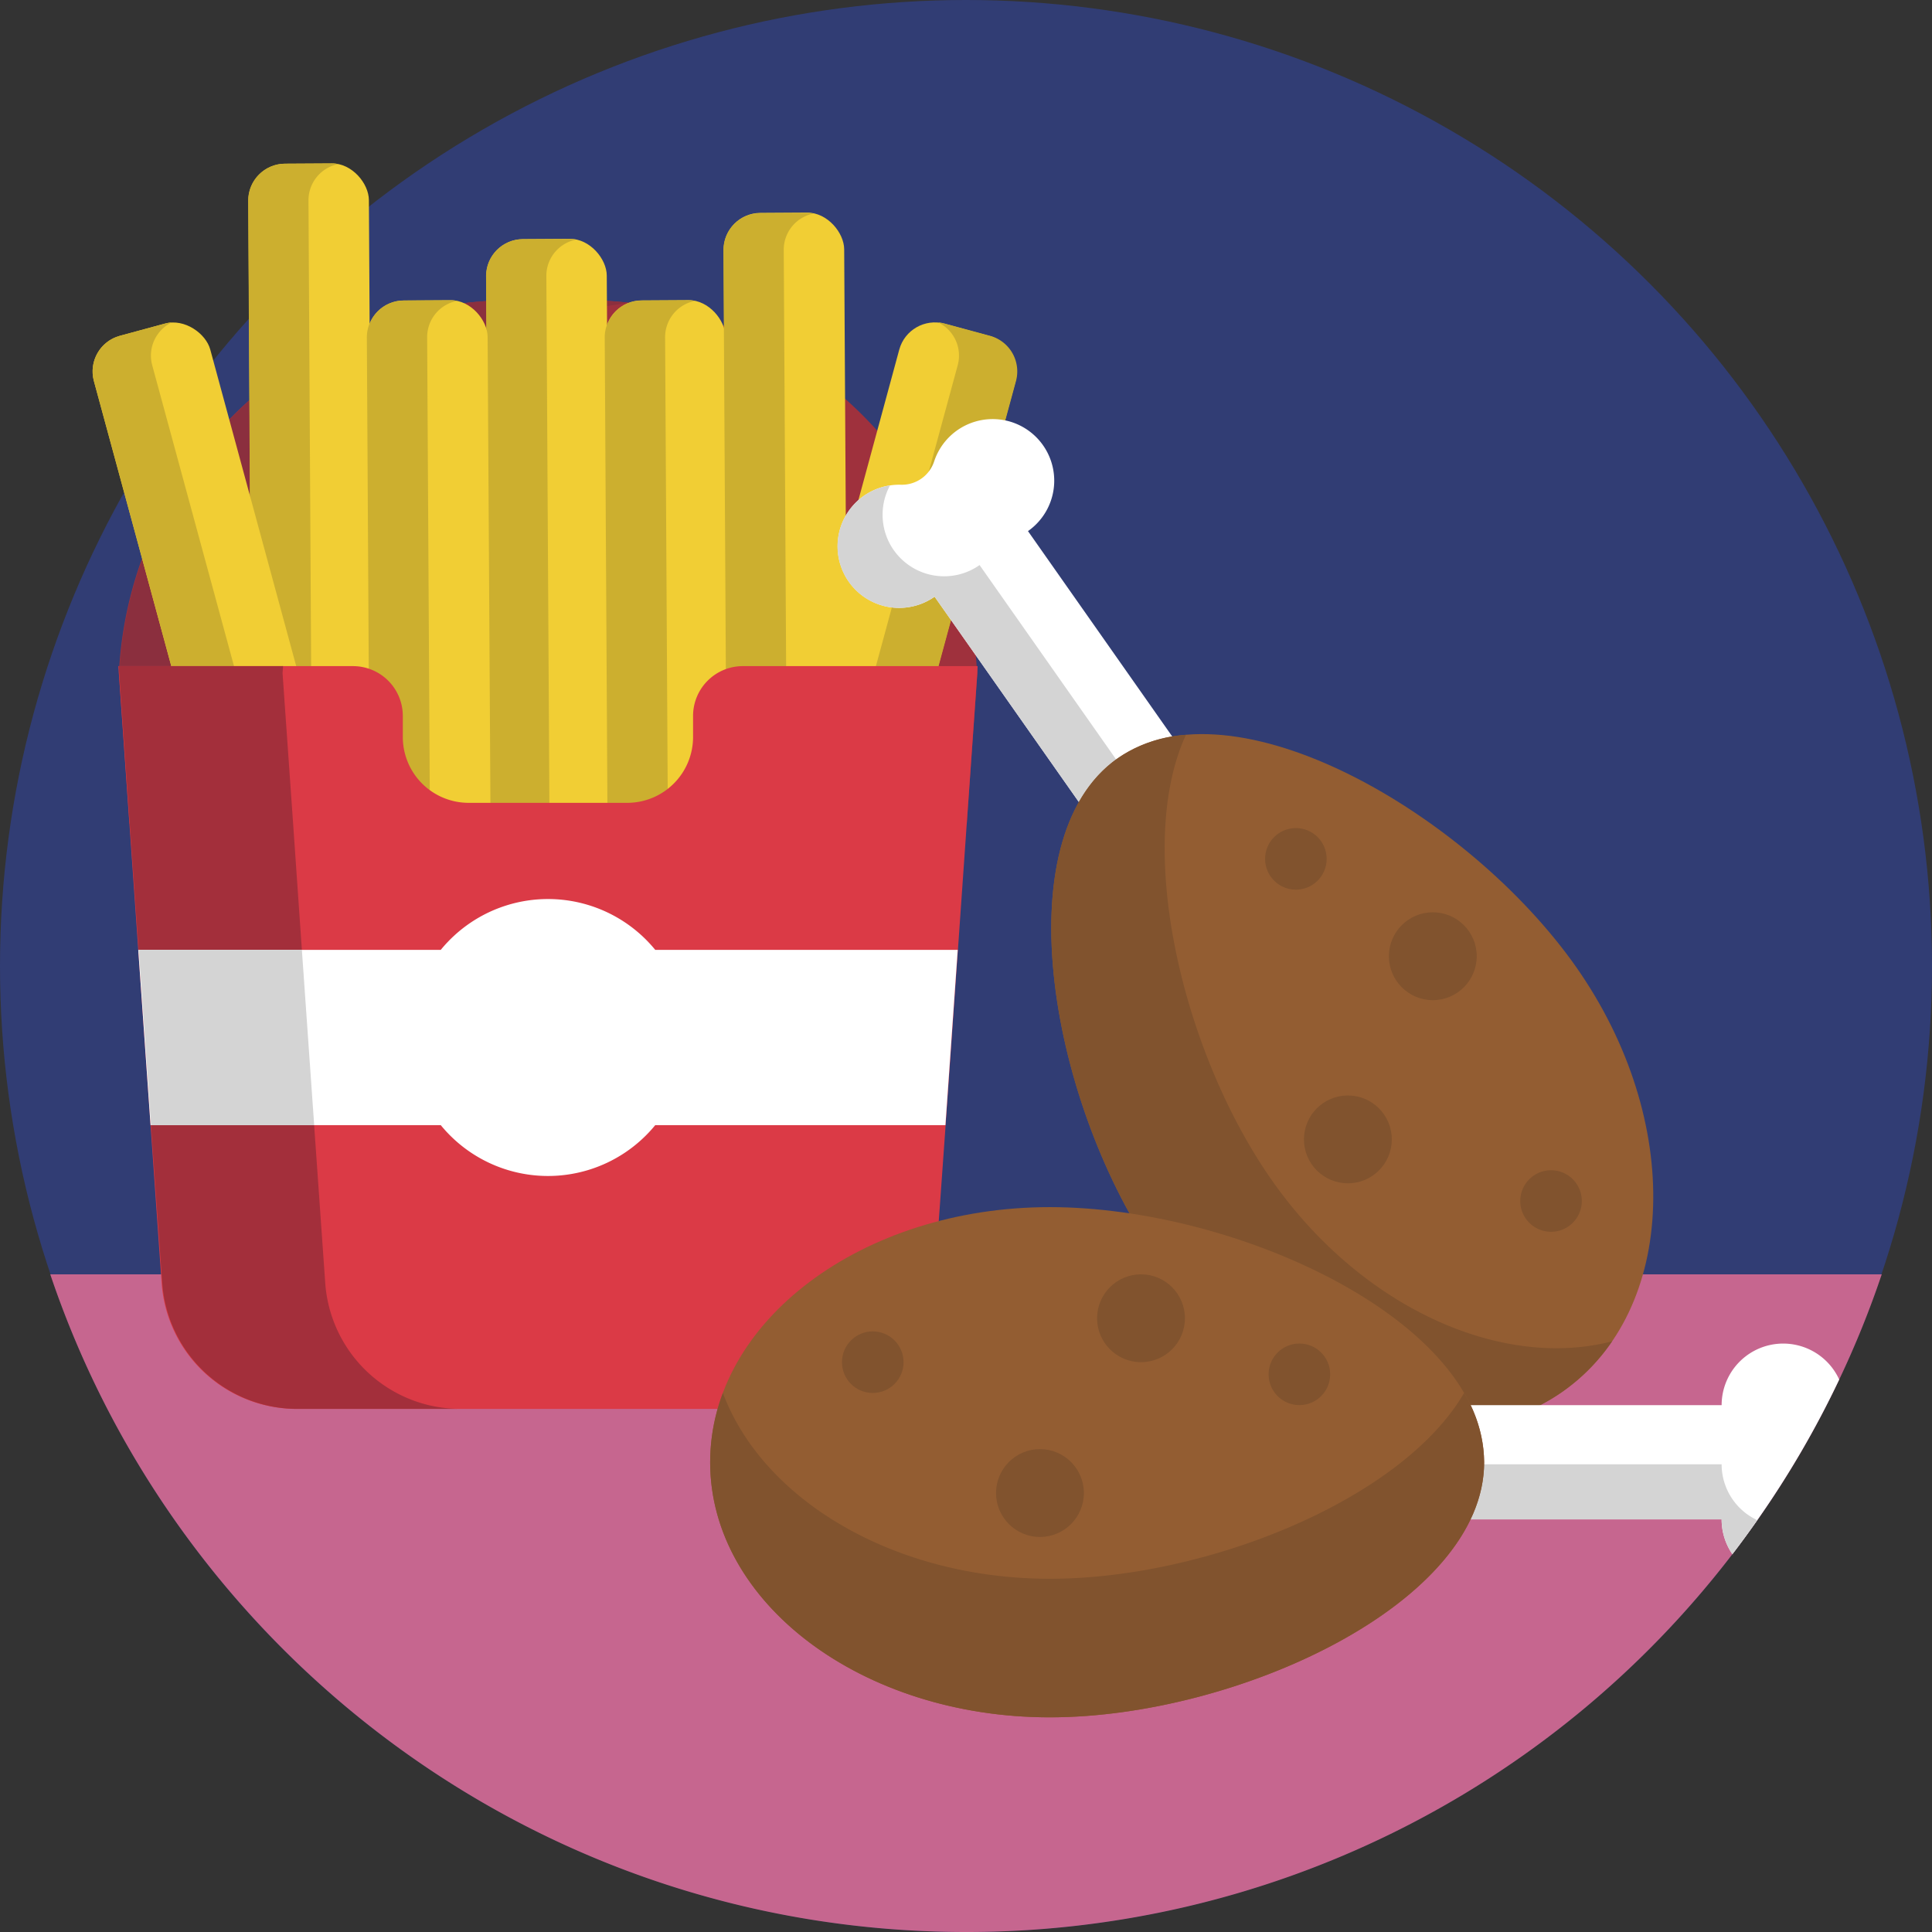 <svg height="512" viewBox="0 0 512 512" width="512" xmlns="http://www.w3.org/2000/svg"><rect x="0" y="0" width="512" height="512" fill="#333333" stroke="none"/><g id="BULINE"><circle cx="256" cy="256" fill="#313d74" r="256"/></g><g id="Icons"><path d="m487.41 365.59a254.52 254.52 0 0 1 -21.71 37.27q-3.19 4.56-6.59 9c.12.19.25.37.38.55q-.21-.27-.39-.54a255.54 255.54 0 0 1 -203.1 100.13c-112.81 0-208.58-73-242.68-174.29h485.36a251.81 251.81 0 0 1 -11.27 27.88z" fill="#c6668f"/><path d="m259 178.4-2.8 39.88h-221.9l-2.8-39.88c0-.62.07-1.24.12-1.87a104 104 0 0 1 103.74-96.94h19.72a104 104 0 0 1 103.75 96.94c.06.63.1 1.25.17 1.87z" fill="#9f313d"/><path d="m75 176.53c0 .63-.09 1.25-.12 1.87l2.8 39.88h-43.26l-2.8-39.88c0-.62.07-1.24.13-1.87a104 104 0 0 1 103.73-96.94h19.72a103.63 103.63 0 0 1 11.76.66 104 104 0 0 0 -91.96 96.28z" fill="#8b2f3e"/><rect fill="#f1ce34" height="169.74" rx="9.78" transform="matrix(1 -.006 .006 1 -.85 .83)" width="31.95" x="129.26" y="63.37"/><path d="m153.69 232.91a9.61 9.61 0 0 1 -1.79.17l-12.41.07a9.77 9.77 0 0 1 -9.82-9.71l-.86-150.2a9.77 9.77 0 0 1 9.71-9.83l12.41-.07a9.61 9.61 0 0 1 1.79.16 9.76 9.76 0 0 0 -7.93 9.65l.86 150.2a9.78 9.78 0 0 0 8.04 9.56z" fill="#ccaf2f"/><rect fill="#f1ce34" height="169.74" rx="9.78" transform="matrix(1 -.006 .006 1 -.94 1.01)" width="31.95" x="160.72" y="79.62"/><path d="m185.15 249.15a8.93 8.93 0 0 1 -1.8.18l-12.4.07a9.77 9.77 0 0 1 -9.83-9.71l-.86-150.21a9.77 9.77 0 0 1 9.74-9.82l12.4-.07a9.72 9.72 0 0 1 1.8.15 9.78 9.78 0 0 0 -7.94 9.65l.86 150.2a9.77 9.77 0 0 0 8.03 9.56z" fill="#ccaf2f"/><rect fill="#f1ce34" height="169.74" rx="9.78" transform="matrix(1 -.006 .006 1 -.8 1.19)" width="31.95" x="192.17" y="56.44"/><path d="m216.6 226a9.61 9.61 0 0 1 -1.79.17l-12.41.08a9.77 9.77 0 0 1 -9.82-9.72l-.86-150.2a9.77 9.77 0 0 1 9.71-9.83l12.41-.07a9.61 9.61 0 0 1 1.79.16 9.76 9.76 0 0 0 -7.93 9.65l.86 150.2a9.76 9.76 0 0 0 8.04 9.56z" fill="#ccaf2f"/><rect fill="#f1ce34" height="169.74" rx="9.78" transform="matrix(1 -.006 .006 1 -.73 .47)" width="31.95" x="66.22" y="43.36"/><path d="m90.65 212.89a8.84 8.84 0 0 1 -1.79.18l-12.41.07a9.77 9.77 0 0 1 -9.82-9.72l-.86-150.2a9.77 9.77 0 0 1 9.71-9.82l12.41-.07a9.61 9.61 0 0 1 1.79.15 9.77 9.77 0 0 0 -7.93 9.65l.86 150.2a9.76 9.76 0 0 0 8.04 9.56z" fill="#ccaf2f"/><rect fill="#f1ce34" height="169.74" rx="9.78" transform="matrix(1 -.006 .006 1 -.94 .65)" width="31.95" x="97.68" y="79.62"/><path d="m122.11 249.15a8.93 8.93 0 0 1 -1.8.18l-12.4.07a9.77 9.77 0 0 1 -9.83-9.71l-.86-150.21a9.77 9.77 0 0 1 9.72-9.82l12.4-.07a9.72 9.72 0 0 1 1.8.15 9.77 9.77 0 0 0 -7.94 9.65l.86 150.2a9.77 9.77 0 0 0 8.05 9.56z" fill="#ccaf2f"/><rect fill="#f1ce34" height="169.74" rx="9.78" transform="matrix(.965 -.262 .262 .965 -42.29 21.67)" width="31.95" x="44.05" y="84.38"/><path d="m89.94 248.9a9.48 9.48 0 0 1 -1.69.63l-12 3.25a9.76 9.76 0 0 1 -12-6.86l-39.36-144.92a9.77 9.77 0 0 1 6.87-12l12-3.25a9 9 0 0 1 1.77-.31 9.76 9.76 0 0 0 -5.19 11.36l39.4 144.94a9.76 9.76 0 0 0 10.2 7.16z" fill="#ccaf2f"/><rect fill="#f1ce34" height="169.74" rx="9.78" transform="matrix(-.965 -.262 .262 -.965 415.62 393.97)" width="31.95" x="218.13" y="84.38"/><path d="m204.19 248.9a9.77 9.77 0 0 0 1.69.63l12 3.25a9.76 9.76 0 0 0 12-6.86l39.36-144.92a9.77 9.77 0 0 0 -6.86-12l-12-3.25a9 9 0 0 0 -1.77-.31 9.76 9.76 0 0 1 5.19 11.36l-39.4 144.94a9.76 9.76 0 0 1 -10.21 7.16z" fill="#ccaf2f"/><path d="m259.08 176.53-.08 1.87-2.8 39.88-2.34 33.44-3.26 46.46-2.99 41.82a35.87 35.87 0 0 1 -35.8 33.38h-133.17a35.89 35.89 0 0 1 -35.81-33.38l-2.93-41.82-3.26-46.46-2.34-33.44-2.8-39.88-.13-1.87h62.19a13.2 13.2 0 0 1 13.19 13.2v5.57a17.45 17.45 0 0 0 17.46 17.46h42a17.45 17.45 0 0 0 17.46-17.46v-5.57a13.19 13.19 0 0 1 13.19-13.2z" fill="#db3a46"/><path d="m74.73 176.53h.27c0 .63-.09 1.25-.12 1.87z" fill="#db3a46"/><path d="m122 373.37h-43.24a35.9 35.9 0 0 1 -35.76-33.37l-3-41.82-3.26-46.46-2.35-33.44-2.8-39.88-.12-1.87h43.53c0 .63-.09 1.25-.12 1.87l2.8 39.88 2.32 33.44 3.25 46.46 2.94 41.82a35.89 35.89 0 0 0 35.81 33.37z" fill="#a32f3b"/><path d="m253.81 251.72-3.26 46.46h-76.91a36.71 36.71 0 0 1 -56.83 0h-76.91l-3.26-46.46h80.17a36.71 36.71 0 0 1 56.83 0z" fill="#fff"/><path d="m83.26 298.19h-43.23l-3.26-46.47h43.23z" fill="#d4d4d4"/><path d="m272.42 140.74 64.31 91.56-24.73 17.39-64.32-91.56a16.32 16.32 0 1 1 -8.93-29.67 9 9 0 0 0 8.81-6.18 16.32 16.32 0 1 1 24.88 18.46z" fill="#fff"/><path d="m235.86 144.19a16.36 16.36 0 0 1 0-15.55 16.32 16.32 0 1 0 11.81 29.48l64.33 91.57 11.92-8.38-64.32-91.56a16.33 16.33 0 0 1 -23.74-5.56z" fill="#d4d4d4"/><path d="m417.7 256.27c-28.59-40.69-90.93-76.79-121.48-55.33s-17.75 92.35 10.84 133 76.52 56.29 107.07 34.83 32.15-71.77 3.57-112.5z" fill="#935d32"/><g fill="#81532e"><path d="m314.29 194.73a36.22 36.22 0 0 0 -18.07 6.21c-30.55 21.46-17.75 92.35 10.84 133s76.52 56.29 107.07 34.83a52.06 52.06 0 0 0 13.09-13.31c-29.38 7.62-66.41-8.86-90.12-42.62s-36.56-88.25-22.81-118.11z"/><circle cx="411.04" cy="318.28" r="8.16"/><circle cx="357.2" cy="301.95" r="11.64"/><circle cx="379.71" cy="253.41" r="11.64"/><circle cx="343.42" cy="227.61" r="8.16"/></g><path d="m487.41 365.59a254.52 254.52 0 0 1 -21.71 37.27q-3.19 4.56-6.59 9c.12.19.25.37.38.55q-.21-.27-.39-.54l-.06-.09a16.25 16.25 0 0 1 -2.79-9.13h-111.9v-30.27h111.9a16.32 16.32 0 0 1 31.16-6.79z" fill="#fff"/><path d="m465.7 402.86q-3.19 4.56-6.59 9a.27.27 0 0 1 -.07-.08 16.25 16.25 0 0 1 -2.79-9.13h-111.9v-14.6h111.9a16.32 16.32 0 0 0 9.45 14.81z" fill="#d4d4d4"/><path d="m278.2 319.9c49.73 0 115.11 30.27 115.11 67.61s-65.38 67.6-115.11 67.6-90-30.27-90-67.6 40.28-67.61 90-67.61z" fill="#935d32"/><path d="m388 369.15a36.2 36.2 0 0 1 5.31 18.36c0 37.33-65.38 67.6-115.11 67.6s-90-30.27-90-67.6a52 52 0 0 1 3.37-18.36c10.65 28.42 45.42 49.24 86.67 49.24s93.22-20.82 109.76-49.24z" fill="#81532e"/><circle cx="231.29" cy="360.99" fill="#81532e" r="8.16"/><circle cx="275.6" cy="395.67" fill="#81532e" r="11.64"/><circle cx="302.38" cy="349.35" fill="#81532e" r="11.64"/><circle cx="344.35" cy="364.21" fill="#81532e" r="8.16"/></g></svg>